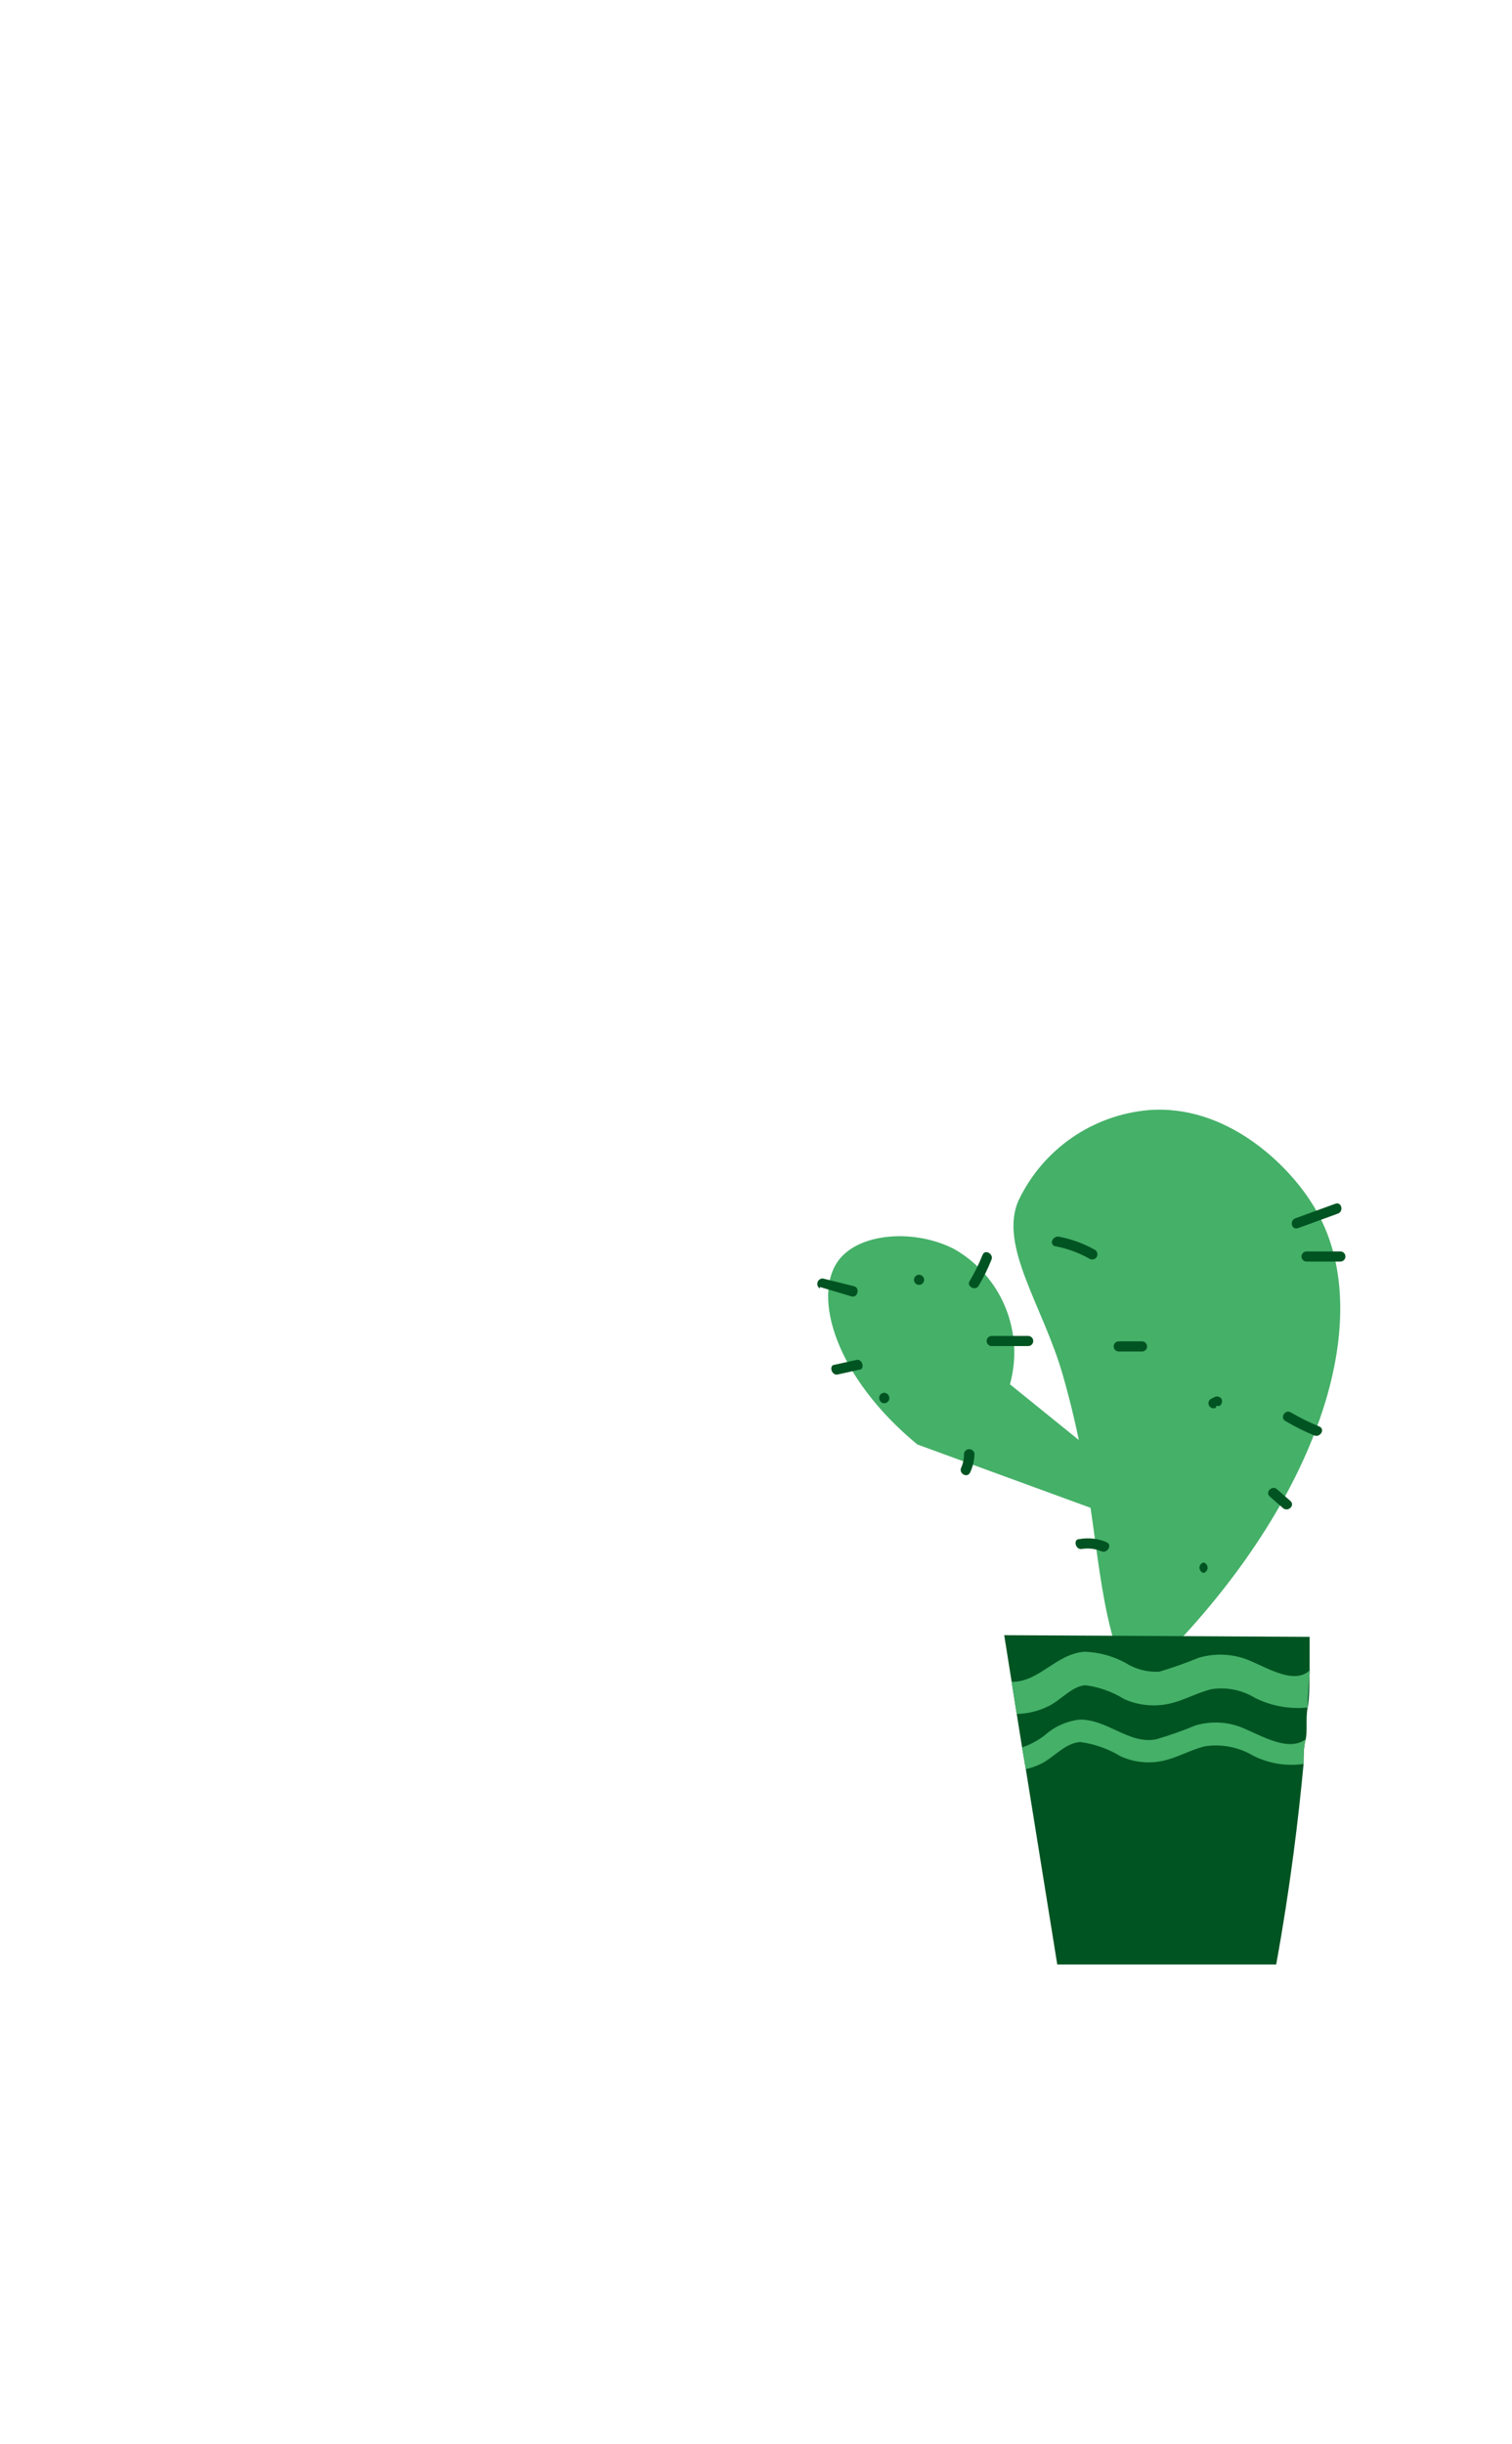 <svg width="26" height="42" viewBox="-40 -38 74 87" fill="none" xmlns="http://www.w3.org/2000/svg">
<path d="M17.564 26.129C24.889 18.358 27.485 9.594 24.178 4.535C23.02 2.699 20.044 -0.277 16.208 0.021C14.859 0.14 13.565 0.608 12.451 1.379C11.338 2.15 10.445 3.198 9.859 4.419C8.85 6.635 11.049 9.611 12.008 12.951C13.662 18.689 13.48 22.574 14.571 26.179L17.564 26.129Z" fill="#45B068"/>
<path d="M9.148 25.7L9.512 27.982L9.76 29.552L10.025 31.206L10.207 32.264L11.744 41.805H22.459C23.154 37.985 23.55 34.645 23.798 32.016C23.798 31.603 23.798 31.189 23.898 30.809C23.997 30.429 23.898 29.718 23.997 29.255C24.096 28.792 24.079 27.948 24.096 27.436C24.096 26.328 24.096 25.782 24.096 25.782L9.148 25.7Z" fill="#005422"/>
<path d="M9.513 27.981L9.761 29.552C10.301 29.542 10.832 29.412 11.315 29.172C11.91 28.891 12.456 28.196 13.117 28.147C13.792 28.235 14.441 28.466 15.019 28.825C15.704 29.131 16.468 29.212 17.201 29.056C17.913 28.907 18.557 28.527 19.268 28.345C20.018 28.223 20.788 28.376 21.434 28.775C22.229 29.165 23.116 29.326 23.997 29.238C23.997 28.527 24.08 27.932 24.097 27.419C23.27 28.229 21.666 27.055 20.79 26.807C20.094 26.601 19.353 26.601 18.657 26.807C18.029 27.065 17.389 27.291 16.738 27.485C16.156 27.518 15.578 27.368 15.085 27.055C14.47 26.72 13.785 26.533 13.084 26.51C11.679 26.609 10.869 27.998 9.513 27.981Z" fill="#45B068"/>
<path d="M10.024 31.189L10.206 32.247C10.457 32.195 10.702 32.111 10.933 31.999C11.578 31.685 12.124 30.974 12.868 30.925C13.565 31.018 14.235 31.255 14.836 31.619C15.477 31.913 16.195 31.994 16.886 31.851C17.597 31.702 18.242 31.321 18.936 31.14C19.758 31.006 20.6 31.164 21.317 31.586C22.082 31.975 22.948 32.119 23.797 31.999C23.797 31.586 23.797 31.173 23.897 30.792C22.954 31.503 21.416 30.395 20.49 30.114C19.843 29.924 19.154 29.924 18.506 30.114C17.88 30.375 17.239 30.601 16.588 30.792C15.232 31.057 14.158 29.767 12.785 29.833C12.17 29.915 11.594 30.18 11.132 30.594C10.798 30.852 10.424 31.054 10.024 31.189Z" fill="#45B068"/>
<path d="M14.67 19.945L4.898 16.374C0.88 13.067 -0.261 9.098 1.045 7.362C2.07 6.006 4.782 5.825 6.7 6.817C7.827 7.458 8.707 8.457 9.201 9.655C9.695 10.853 9.775 12.182 9.429 13.431L13.661 16.853L14.67 19.945Z" fill="#45B068"/>
<path d="M23.533 5.792L25.484 5.081C25.782 4.965 25.65 4.485 25.352 4.601L23.401 5.312C23.087 5.428 23.219 5.907 23.533 5.792Z" fill="#005422"/>
<path d="M23.946 7.429H25.6C25.665 7.429 25.729 7.402 25.775 7.356C25.822 7.309 25.848 7.246 25.848 7.181C25.848 7.115 25.822 7.052 25.775 7.005C25.729 6.959 25.665 6.933 25.6 6.933H23.946C23.88 6.933 23.817 6.959 23.771 7.005C23.724 7.052 23.698 7.115 23.698 7.181C23.698 7.246 23.724 7.309 23.771 7.356C23.817 7.402 23.88 7.429 23.946 7.429Z" fill="#005422"/>
<path d="M11.678 6.684C12.258 6.798 12.816 7.004 13.331 7.296C13.361 7.312 13.393 7.323 13.426 7.327C13.459 7.33 13.493 7.328 13.525 7.318C13.558 7.309 13.588 7.294 13.614 7.273C13.64 7.252 13.662 7.226 13.678 7.197C13.695 7.168 13.705 7.135 13.709 7.102C13.713 7.069 13.71 7.035 13.701 7.003C13.691 6.97 13.676 6.94 13.655 6.914C13.634 6.888 13.608 6.866 13.579 6.85C13.024 6.538 12.42 6.32 11.793 6.205C11.479 6.205 11.347 6.618 11.661 6.684H11.678Z" fill="#005422"/>
<path d="M14.752 11.827H15.893C15.959 11.827 16.022 11.801 16.069 11.754C16.115 11.707 16.141 11.645 16.141 11.579C16.141 11.513 16.115 11.45 16.069 11.403C16.022 11.357 15.959 11.331 15.893 11.331H14.752C14.687 11.331 14.624 11.357 14.577 11.403C14.53 11.45 14.504 11.513 14.504 11.579C14.504 11.645 14.53 11.707 14.577 11.754C14.624 11.801 14.687 11.827 14.752 11.827Z" fill="#005422"/>
<path d="M19.516 14.489H19.681C19.738 14.454 19.781 14.399 19.799 14.335C19.817 14.27 19.811 14.201 19.78 14.142C19.743 14.087 19.687 14.048 19.623 14.033C19.558 14.018 19.491 14.027 19.433 14.059L19.268 14.142C19.211 14.174 19.169 14.229 19.152 14.292C19.135 14.356 19.144 14.424 19.177 14.48C19.21 14.537 19.264 14.579 19.327 14.596C19.391 14.613 19.459 14.604 19.516 14.571V14.489Z" fill="#005422"/>
<path d="M22.921 15.233C23.367 15.497 23.831 15.729 24.31 15.927C24.608 16.059 24.872 15.63 24.575 15.497C24.09 15.299 23.621 15.067 23.169 14.803C22.888 14.637 22.623 15.084 22.921 15.233Z" fill="#005422"/>
<path d="M22.145 18.92L22.79 19.482C23.038 19.697 23.401 19.35 23.153 19.135L22.492 18.556C22.26 18.358 21.897 18.705 22.145 18.92Z" fill="#005422"/>
<path d="M12.952 21.483C13.276 21.431 13.608 21.471 13.911 21.599C14.192 21.715 14.456 21.285 14.159 21.152C13.737 20.971 13.271 20.919 12.819 21.003C12.505 21.003 12.637 21.549 12.952 21.483Z" fill="#005422"/>
<path d="M18.904 22.657C18.96 22.642 19.011 22.61 19.047 22.563C19.083 22.517 19.102 22.46 19.102 22.401C19.102 22.342 19.083 22.285 19.047 22.239C19.011 22.192 18.96 22.159 18.904 22.145C18.847 22.159 18.796 22.192 18.76 22.239C18.724 22.285 18.705 22.342 18.705 22.401C18.705 22.46 18.724 22.517 18.76 22.563C18.796 22.61 18.847 22.642 18.904 22.657Z" fill="#005422"/>
<path d="M8.536 11.562H10.321C10.387 11.562 10.45 11.536 10.497 11.489C10.543 11.443 10.569 11.38 10.569 11.314C10.569 11.248 10.543 11.185 10.497 11.139C10.45 11.092 10.387 11.066 10.321 11.066H8.536C8.47 11.066 8.407 11.092 8.36 11.139C8.314 11.185 8.288 11.248 8.288 11.314C8.288 11.38 8.314 11.443 8.36 11.489C8.407 11.536 8.47 11.562 8.536 11.562Z" fill="#005422"/>
<path d="M7.892 8.619C8.134 8.212 8.345 7.786 8.52 7.346C8.653 7.065 8.206 6.8 8.091 7.098C7.915 7.538 7.705 7.964 7.462 8.371C7.28 8.636 7.727 8.884 7.892 8.619Z" fill="#005422"/>
<path d="M4.98 8.569C5.046 8.569 5.109 8.543 5.156 8.497C5.202 8.45 5.229 8.387 5.229 8.321C5.229 8.256 5.202 8.192 5.156 8.146C5.109 8.099 5.046 8.073 4.98 8.073C4.915 8.073 4.852 8.099 4.805 8.146C4.759 8.192 4.732 8.256 4.732 8.321C4.732 8.387 4.759 8.45 4.805 8.497C4.852 8.543 4.915 8.569 4.98 8.569Z" fill="#005422"/>
<path d="M0.12 8.669L1.674 9.132C1.972 9.214 2.104 8.735 1.807 8.636L0.269 8.255C0.21 8.254 0.152 8.273 0.105 8.309C0.058 8.344 0.024 8.395 0.009 8.452C-0.006 8.509 -0.002 8.569 0.021 8.623C0.044 8.678 0.085 8.723 0.137 8.751L0.12 8.669Z" fill="#005422"/>
<path d="M0.997 12.951L2.039 12.72C2.353 12.72 2.221 12.158 1.906 12.24L0.865 12.472C0.551 12.472 0.683 13.017 0.997 12.951Z" fill="#005422"/>
<path d="M3.278 14.357C3.343 14.357 3.407 14.33 3.453 14.284C3.5 14.237 3.526 14.174 3.526 14.109C3.526 14.041 3.5 13.976 3.454 13.927C3.408 13.878 3.345 13.848 3.278 13.844C3.244 13.844 3.21 13.851 3.179 13.864C3.148 13.878 3.12 13.898 3.096 13.922C3.073 13.947 3.055 13.976 3.044 14.008C3.032 14.041 3.028 14.075 3.03 14.109C3.03 14.174 3.056 14.237 3.103 14.284C3.149 14.33 3.212 14.357 3.278 14.357Z" fill="#005422"/>
<path d="M7.181 16.804C7.187 17.042 7.142 17.279 7.048 17.498C6.9 17.779 7.33 18.044 7.478 17.746C7.617 17.451 7.691 17.13 7.693 16.804C7.679 16.747 7.646 16.697 7.599 16.66C7.553 16.624 7.496 16.605 7.437 16.605C7.378 16.605 7.321 16.624 7.275 16.66C7.228 16.697 7.195 16.747 7.181 16.804Z" fill="#005422"/>
</svg>
